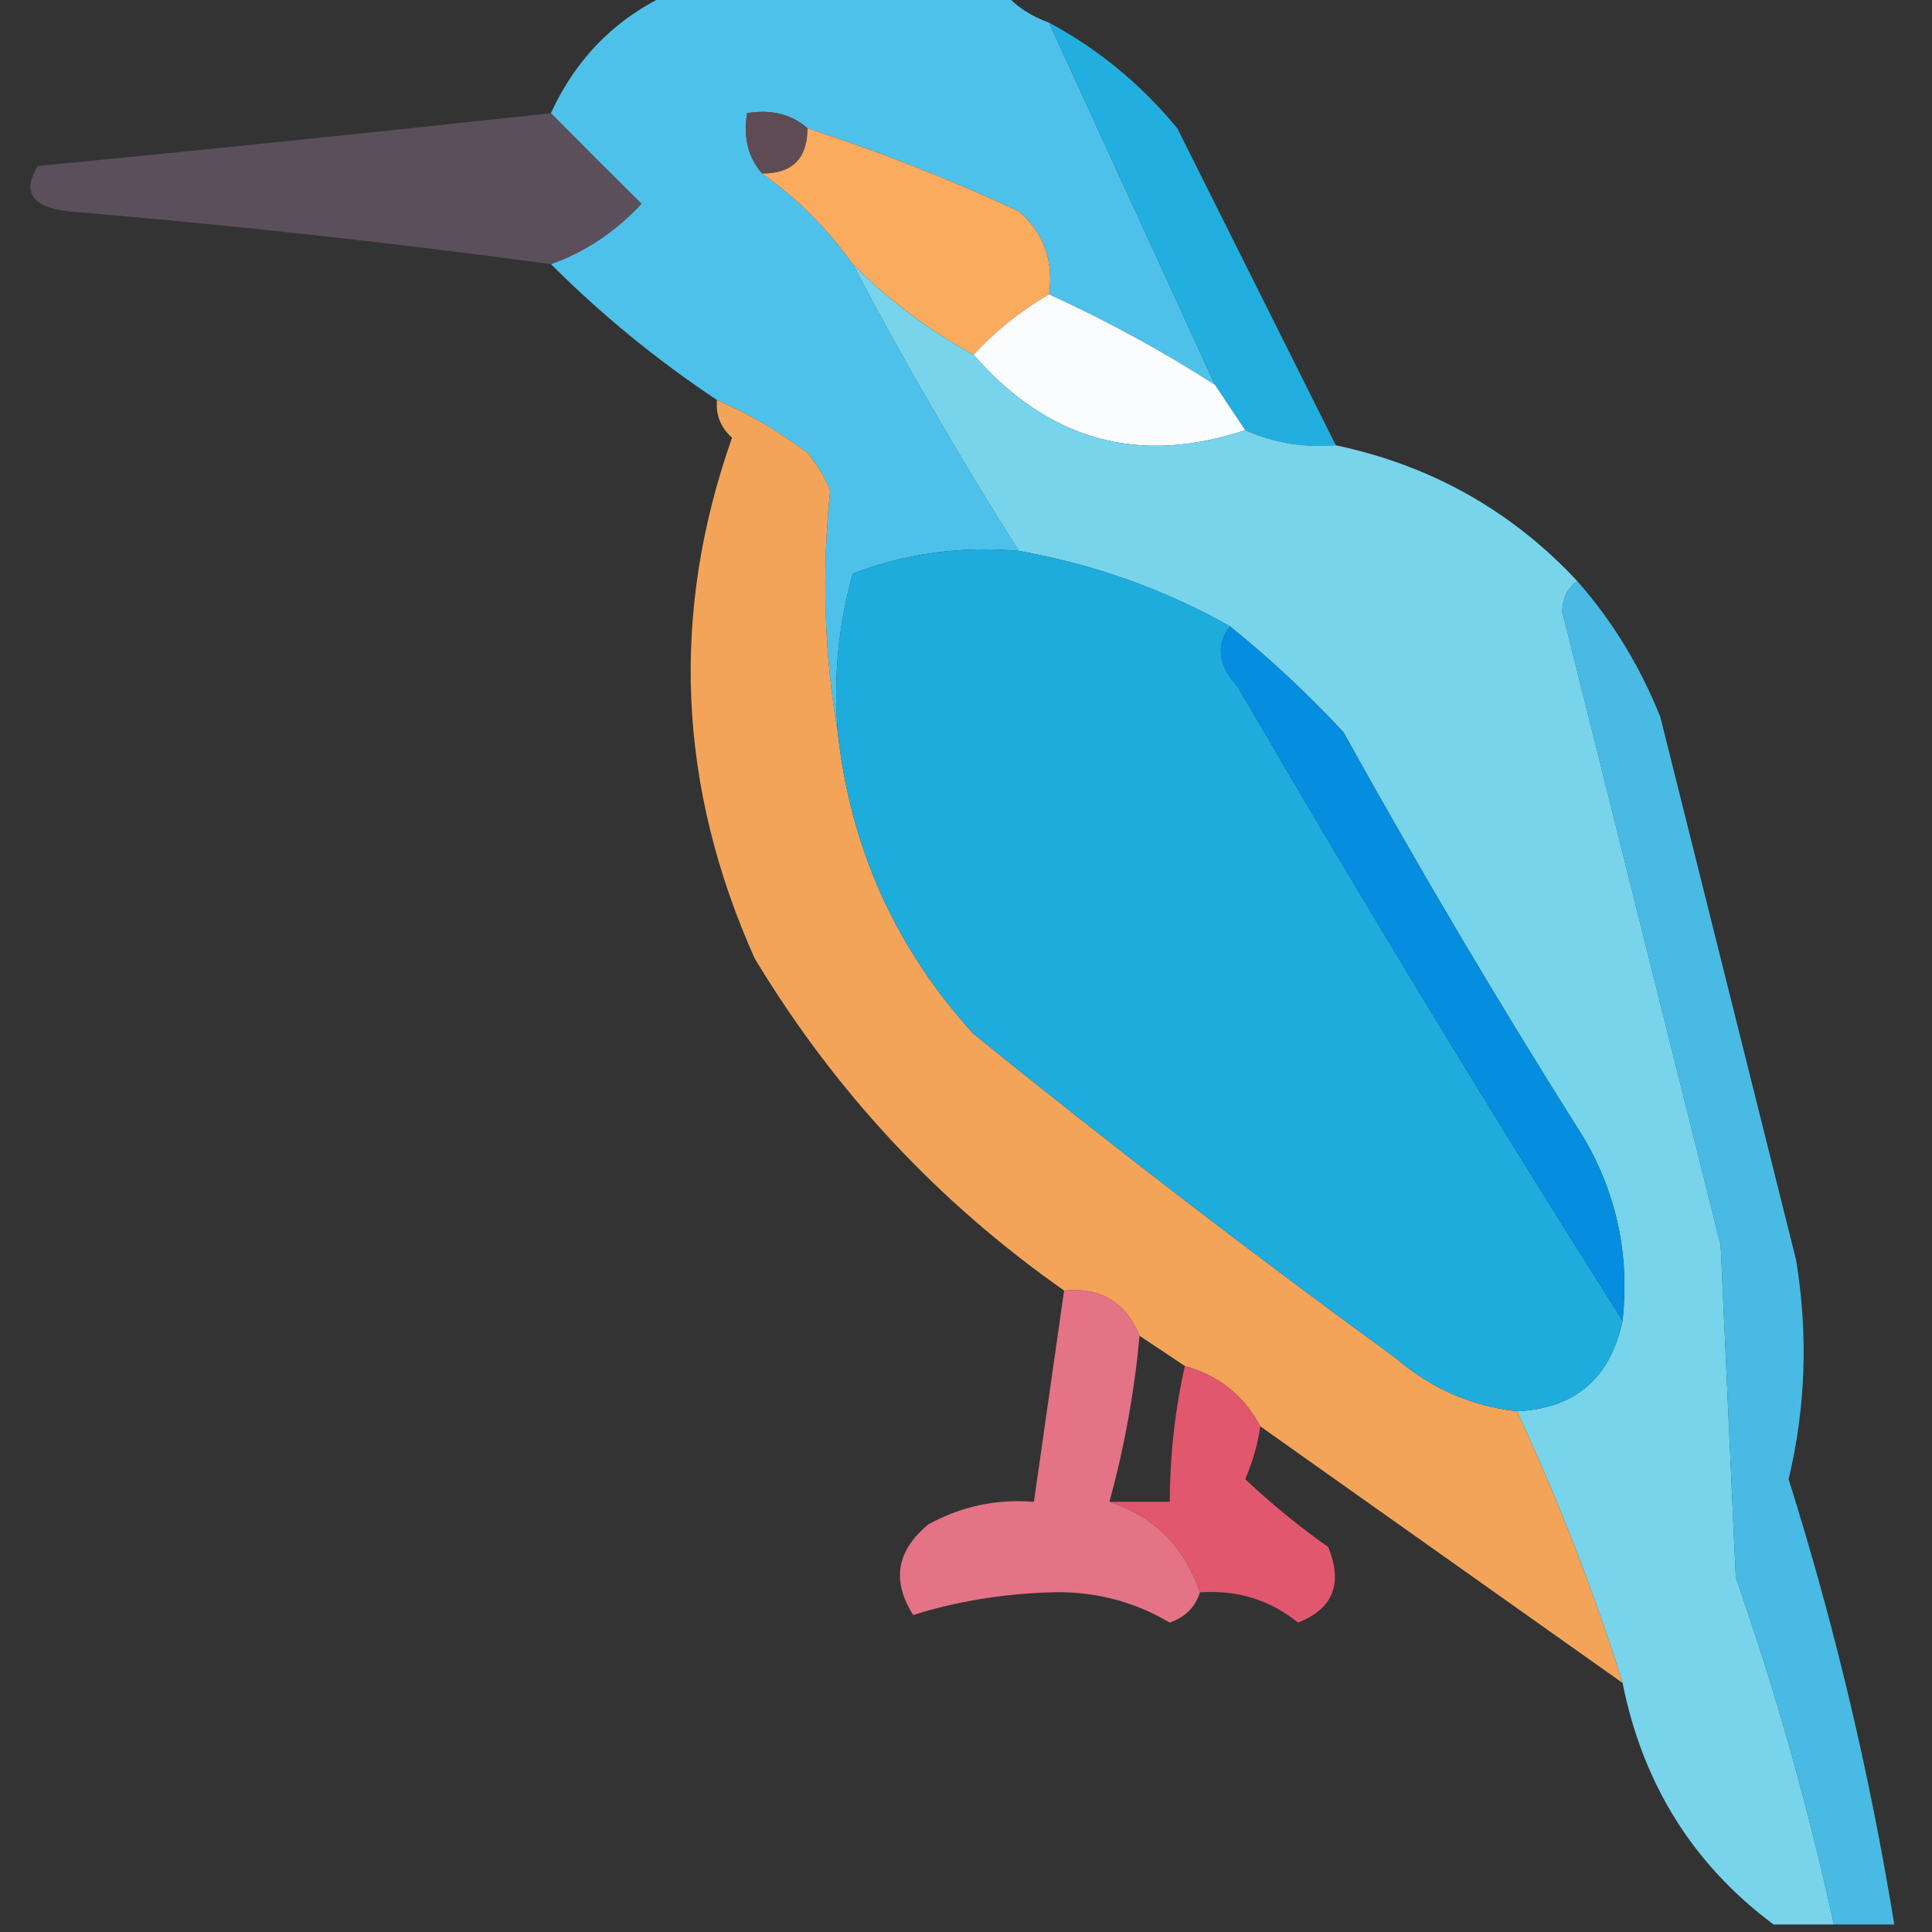 <?xml version="1.0" encoding="UTF-8"?>
<!DOCTYPE svg PUBLIC "-//W3C//DTD SVG 1.1//EN" "http://www.w3.org/Graphics/SVG/1.1/DTD/svg11.dtd">
<svg xmlns="http://www.w3.org/2000/svg" version="1.1" width="128px" height="128px" style="shape-rendering:geometricPrecision; text-rendering:geometricPrecision; image-rendering:optimizeQuality; fill-rule:evenodd; clip-rule:evenodd" xmlns:xlink="http://www.w3.org/1999/xlink">
<rect width="100%" height="100%" fill="#333333" stroke="none"/>
<g><path style="opacity:0.988" fill="#4ec2ec" d="M 44.5,-0.5 C 51.833,-0.5 59.167,-0.5 66.5,-0.5C 67.29,0.401 68.29,1.068 69.5,1.5C 73.167,9.5 76.833,17.5 80.5,25.5C 76.993,23.246 73.327,21.246 69.5,19.5C 69.822,17.278 69.155,15.444 67.5,14C 62.924,11.877 58.257,10.043 53.5,8.5C 52.432,7.566 51.099,7.232 49.5,7.5C 49.232,9.099 49.566,10.432 50.5,11.5C 52.806,13.139 54.806,15.139 56.5,17.5C 59.902,23.97 63.569,30.303 67.5,36.5C 63.692,36.163 60.026,36.663 56.5,38C 55.544,41.394 55.211,44.894 55.5,48.5C 54.607,43.319 54.44,37.985 55,32.5C 54.626,31.584 54.126,30.75 53.5,30C 51.595,28.579 49.595,27.412 47.5,26.5C 43.518,23.848 39.851,20.848 36.5,17.5C 38.781,16.686 40.781,15.352 42.5,13.5C 40.467,11.493 38.467,9.493 36.5,7.5C 38.195,3.805 40.861,1.139 44.5,-0.5 Z"/></g>
<g><path style="opacity:1" fill="#22afe0" d="M 69.5,1.5 C 72.75,3.243 75.584,5.577 78,8.5C 81.513,15.527 85.013,22.527 88.5,29.5C 86.379,29.675 84.379,29.341 82.5,28.5C 81.833,27.5 81.167,26.5 80.5,25.5C 76.833,17.5 73.167,9.5 69.5,1.5 Z"/></g>
<g><path style="opacity:0.915" fill="#605260" d="M 36.5,7.5 C 38.467,9.493 40.467,11.493 42.5,13.5C 40.781,15.352 38.781,16.686 36.5,17.5C 25.888,16.065 15.221,14.898 4.5,14C 2.114,13.716 1.448,12.716 2.5,11C 13.848,9.899 25.182,8.732 36.5,7.5 Z"/></g>
<g><path style="opacity:1" fill="#5e4b53" d="M 53.5,8.5 C 53.5,10.5 52.5,11.5 50.5,11.5C 49.566,10.432 49.232,9.099 49.5,7.5C 51.099,7.232 52.432,7.566 53.5,8.5 Z"/></g>
<g><path style="opacity:1" fill="#fbab5e" d="M 53.5,8.5 C 58.257,10.043 62.924,11.877 67.5,14C 69.155,15.444 69.822,17.278 69.5,19.5C 67.612,20.604 65.945,21.937 64.5,23.5C 61.569,21.909 58.902,19.909 56.5,17.5C 54.806,15.139 52.806,13.139 50.5,11.5C 52.5,11.5 53.5,10.5 53.5,8.5 Z"/></g>
<g><path style="opacity:1" fill="#fafcfd" d="M 69.5,19.5 C 73.327,21.246 76.993,23.246 80.5,25.5C 81.167,26.5 81.833,27.5 82.5,28.5C 75.454,30.853 69.454,29.186 64.5,23.5C 65.945,21.937 67.612,20.604 69.5,19.5 Z"/></g>
<g><path style="opacity:0.989" fill="#78d6ed" d="M 56.5,17.5 C 58.902,19.909 61.569,21.909 64.5,23.5C 69.454,29.186 75.454,30.853 82.5,28.5C 84.379,29.341 86.379,29.675 88.5,29.5C 94.823,30.841 100.156,33.841 104.5,38.5C 103.876,38.917 103.543,39.584 103.5,40.5C 107,54.5 110.5,68.5 114,82.5C 114.333,89.833 114.667,97.167 115,104.5C 117.635,112.041 119.802,119.707 121.5,127.5C 120.167,127.5 118.833,127.5 117.5,127.5C 112.17,123.526 108.837,118.193 107.5,111.5C 105.557,105.338 103.224,99.338 100.5,93.5C 104.353,93.316 106.687,91.316 107.5,87.5C 107.965,83.208 107.132,79.208 105,75.5C 99.415,66.665 94.081,57.665 89,48.5C 86.63,45.961 84.13,43.628 81.5,41.5C 77.18,39.059 72.514,37.392 67.5,36.5C 63.569,30.303 59.902,23.97 56.5,17.5 Z"/></g>
<g><path style="opacity:0.955" fill="#fcaa5b" d="M 47.5,26.5 C 49.595,27.412 51.595,28.579 53.5,30C 54.126,30.75 54.626,31.584 55,32.5C 54.44,37.985 54.607,43.319 55.5,48.5C 56.333,56.164 59.333,62.831 64.5,68.5C 73.653,75.909 82.986,83.076 92.5,90C 94.817,91.993 97.484,93.159 100.5,93.5C 103.224,99.338 105.557,105.338 107.5,111.5C 99.5,105.833 91.5,100.167 83.5,94.5C 82.421,92.457 80.754,91.124 78.5,90.5C 77.5,89.833 76.5,89.167 75.5,88.5C 74.599,86.273 72.933,85.273 70.5,85.5C 62.149,79.647 55.316,72.314 50,63.5C 44.901,52.114 44.401,40.614 48.5,29C 47.748,28.329 47.414,27.496 47.5,26.5 Z"/></g>
<g><path style="opacity:1" fill="#1eacdd" d="M 67.5,36.5 C 72.514,37.392 77.18,39.059 81.5,41.5C 80.535,42.721 80.702,44.054 82,45.5C 90.274,59.73 98.774,73.73 107.5,87.5C 106.687,91.316 104.353,93.316 100.5,93.5C 97.484,93.159 94.817,91.993 92.5,90C 82.986,83.076 73.653,75.909 64.5,68.5C 59.333,62.831 56.333,56.164 55.5,48.5C 55.211,44.894 55.544,41.394 56.5,38C 60.026,36.663 63.692,36.163 67.5,36.5 Z"/></g>
<g><path style="opacity:0.936" fill="#4bc3ef" d="M 104.5,38.5 C 106.824,41.138 108.657,44.138 110,47.5C 113,59.5 116,71.5 119,83.5C 119.802,88.419 119.635,93.252 118.5,98C 121.54,107.659 123.873,117.492 125.5,127.5C 124.167,127.5 122.833,127.5 121.5,127.5C 119.802,119.707 117.635,112.041 115,104.5C 114.667,97.167 114.333,89.833 114,82.5C 110.5,68.5 107,54.5 103.5,40.5C 103.543,39.584 103.876,38.917 104.5,38.5 Z"/></g>
<g><path style="opacity:1" fill="#058edf" d="M 81.5,41.5 C 84.13,43.628 86.63,45.961 89,48.5C 94.081,57.665 99.415,66.665 105,75.5C 107.132,79.208 107.965,83.208 107.5,87.5C 98.774,73.73 90.274,59.73 82,45.5C 80.702,44.054 80.535,42.721 81.5,41.5 Z"/></g>
<g><path style="opacity:0.866" fill="#ff7d92" d="M 70.5,85.5 C 72.933,85.273 74.599,86.273 75.5,88.5C 75.152,92.258 74.485,95.924 73.5,99.5C 76.468,100.467 78.468,102.467 79.5,105.5C 79.189,106.478 78.522,107.145 77.5,107.5C 75.044,106.052 72.377,105.386 69.5,105.5C 66.315,105.611 63.315,106.111 60.5,107C 59.065,104.733 59.398,102.733 61.5,101C 63.678,99.798 66.011,99.298 68.5,99.5C 69.167,94.833 69.833,90.167 70.5,85.5 Z"/></g>
<g><path style="opacity:0.853" fill="#ff5e78" d="M 78.5,90.5 C 80.754,91.124 82.421,92.457 83.5,94.5C 83.323,95.695 82.989,96.862 82.5,98C 84.21,99.611 86.043,101.111 88,102.5C 88.986,104.925 88.319,106.591 86,107.5C 84.121,105.987 81.954,105.321 79.5,105.5C 78.468,102.467 76.468,100.467 73.5,99.5C 74.833,99.5 76.167,99.5 77.5,99.5C 77.508,96.455 77.841,93.455 78.5,90.5 Z"/></g>
</svg>
